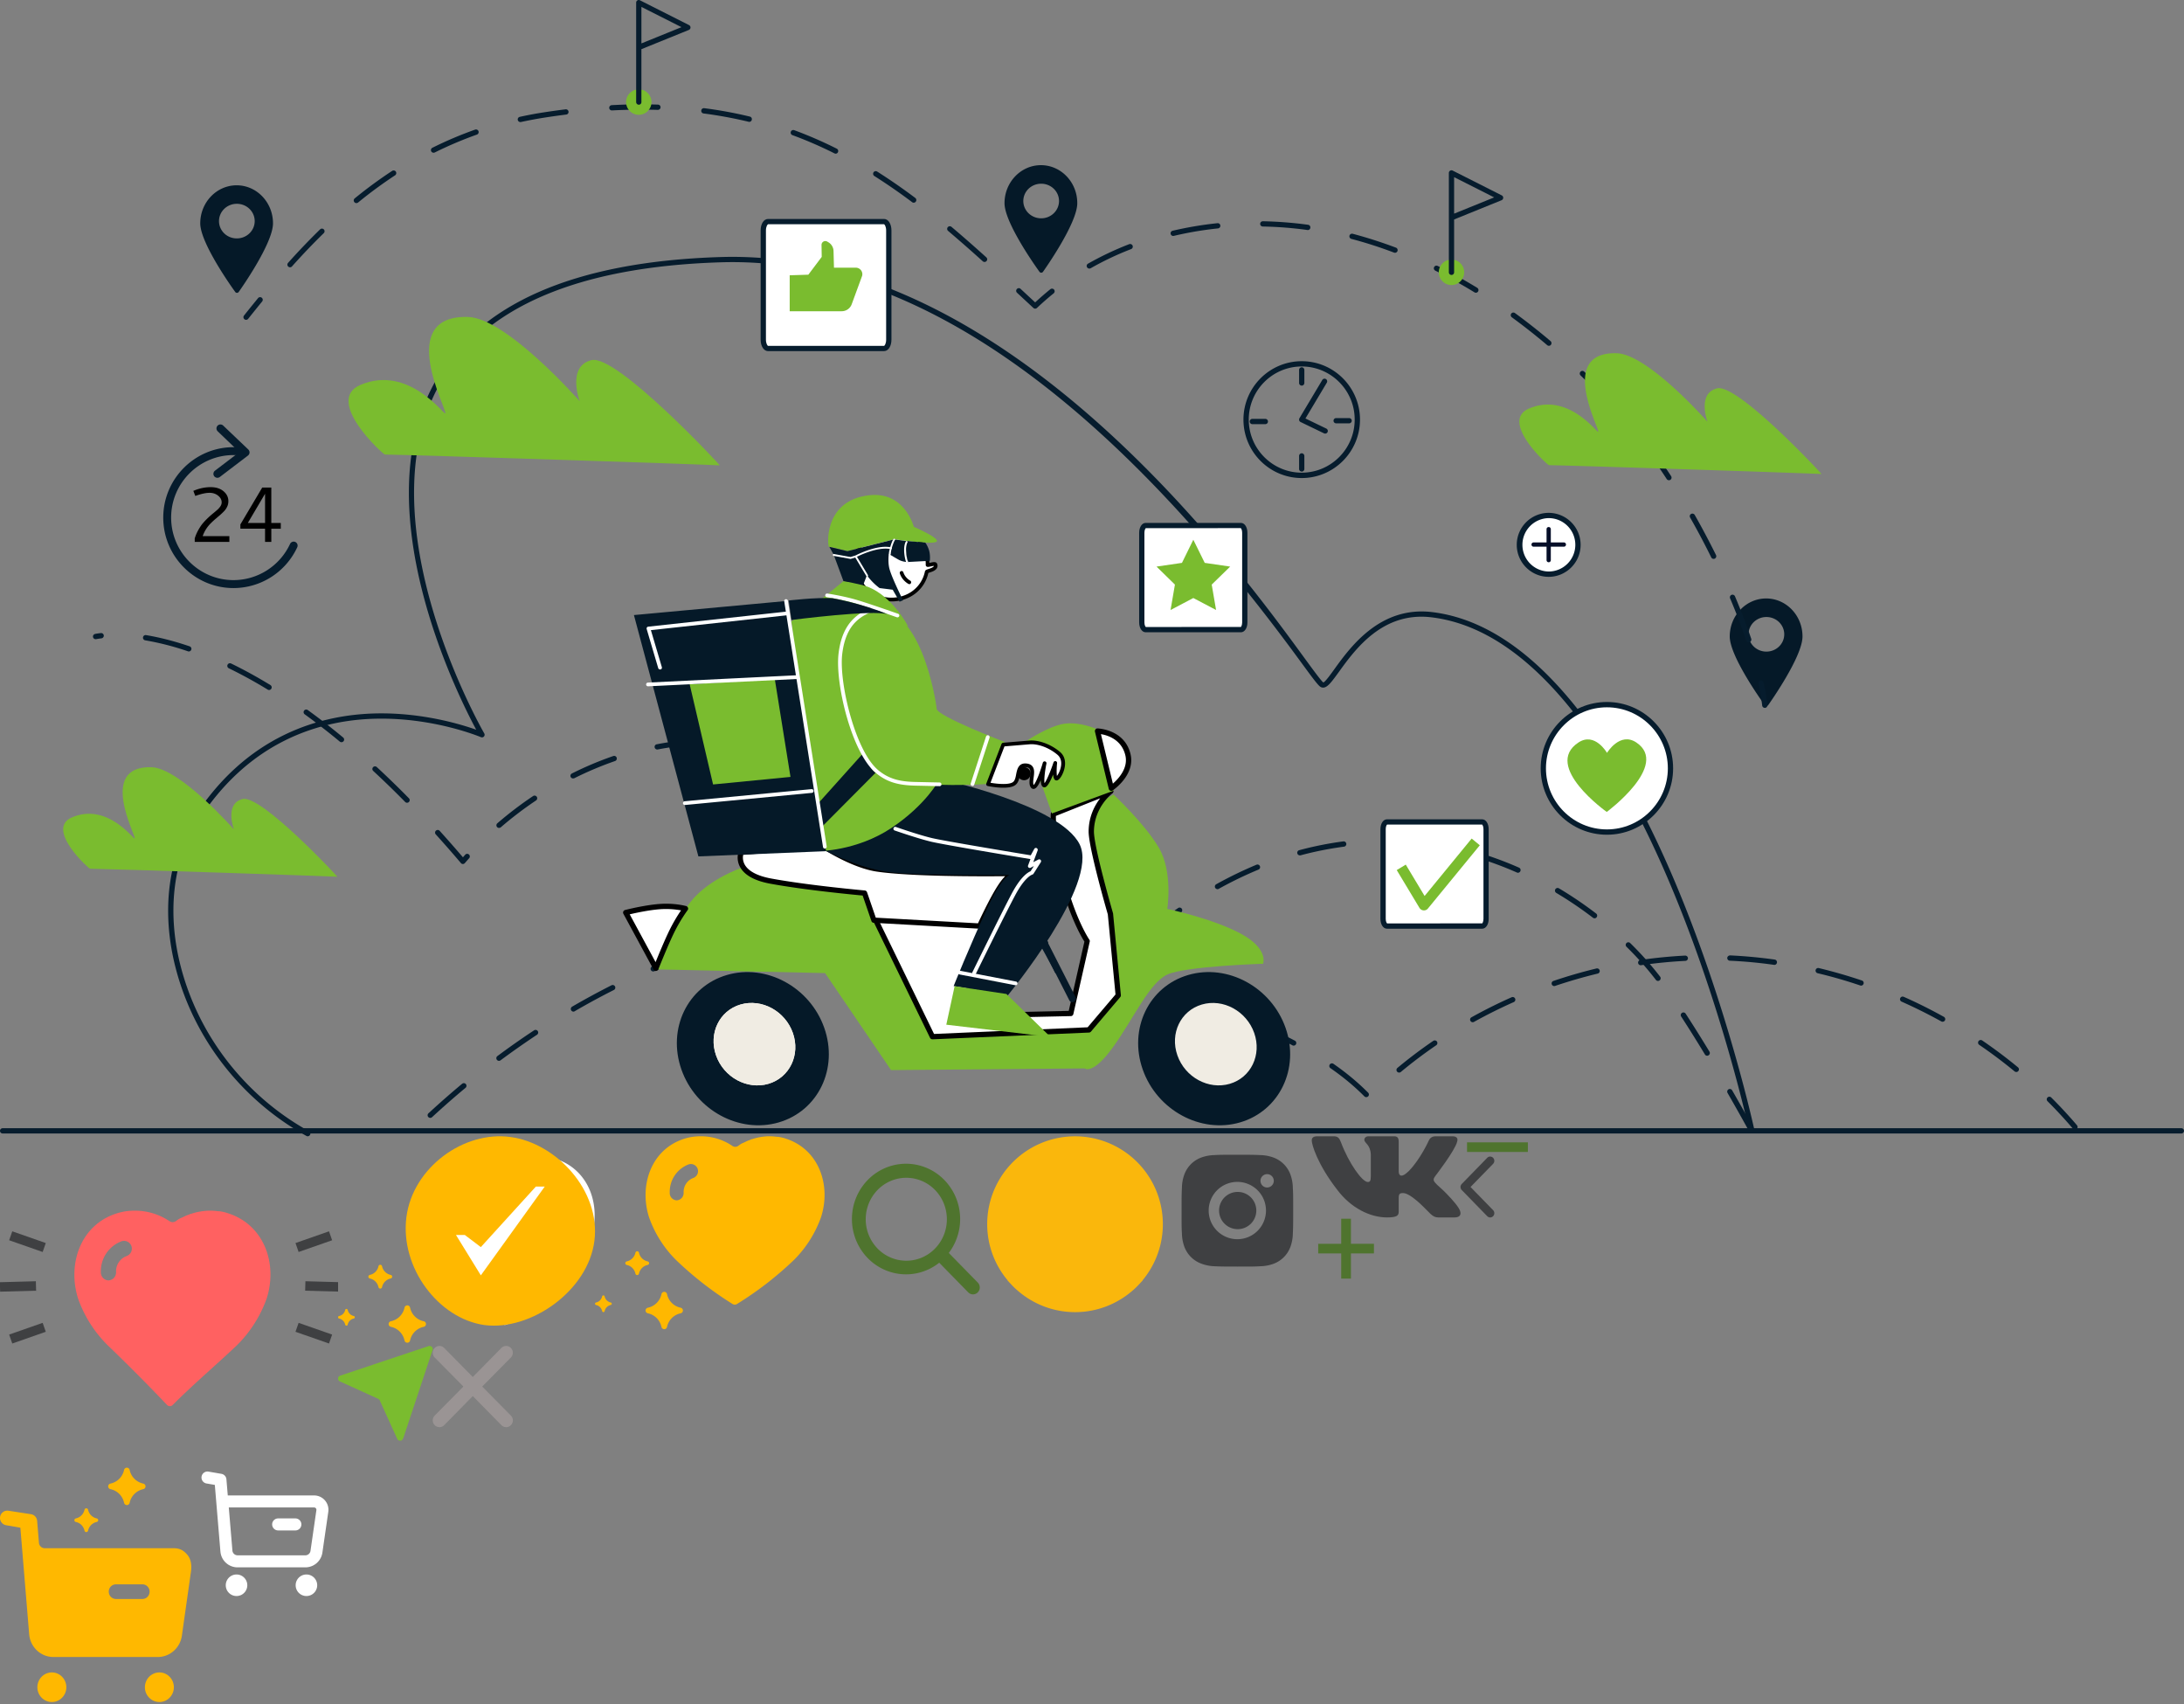 <?xml version="1.0" encoding="utf-8"?><svg width="323" height="252" viewBox="0 0 323 252" xmlns="http://www.w3.org/2000/svg" xmlns:xlink="http://www.w3.org/1999/xlink"><rect x="0" y="0" width="323" height="252" fill="#808080" stroke="none"/><svg width="5" height="9" fill="none" viewBox="0 0 5 9" id="arrow" x="216" y="171" xmlns="http://www.w3.org/2000/svg"><path d="M.18 4.946l3.771 3.87c.24.246.63.246.87 0a.642.642 0 000-.892L1.482 4.5 4.82 1.076a.642.642 0 000-.891.603.603 0 00-.869 0L.18 4.055A.637.637 0 000 4.5c0 .161.06.323.18.446z" fill="#3F4042"/></svg><svg width="20" height="19" fill="none" viewBox="0 0 20 19" id="cart" x="29" y="217" xmlns="http://www.w3.org/2000/svg"><path d="M5.982 15.991a1.392 1.392 0 11-.001 2.785 1.392 1.392 0 010-2.785zm10.338 0a1.392 1.392 0 11-.001 2.785 1.392 1.392 0 010-2.785zM1.713.768l.094.01 1.91.33a.69.69 0 01.554.52l.016.102.215 2.574h12.952c1.123 0 1.996.956 1.916 2.058l-.015.138-.872 6.025a2.347 2.347 0 01-2.17 2.006l-.152.005H6.136a2.345 2.345 0 01-2.32-2l-.018-.15-.84-10.01-1.386-.24A.69.69 0 011 1.432l.01-.093a.69.69 0 01.703-.571zm15.74 4.914H4.619l.554 6.589a.967.967 0 00.857.88l.107.007H16.16a.967.967 0 00.936-.723l.022-.107.872-6.025a.543.543 0 00-.456-.615l-.081-.006zM14.689 7.7a.689.689 0 01.093 1.371l-.093.007H12.14a.689.689 0 01-.093-1.372l.093-.006h2.548z" fill="#fff" stroke="#fff" stroke-width=".4"/></svg><svg width="12" height="13" fill="none" viewBox="0 0 12 13" id="close-i" x="64" y="199" xmlns="http://www.w3.org/2000/svg"><path d="M7.315 6.004l4.24-4.29a1.011 1.011 0 000-1.42.983.983 0 00-1.4 0l-4.231 4.3-4.232-4.3a.984.984 0 00-1.4 0 1.011 1.011 0 000 1.42l4.241 4.29-4.241 4.29a1.002 1.002 0 00-.292.71 1.012 1.012 0 00.613.929.974.974 0 001.08-.219l4.23-4.3 4.232 4.3a.987.987 0 00.7.296.974.974 0 00.7-.296 1.003 1.003 0 00.293-.71 1.012 1.012 0 00-.292-.71l-4.241-4.29z" fill="#9A9494"/></svg><svg width="323" height="168" fill="none" viewBox="0 0 323 168" id="delivery-img" xmlns="http://www.w3.org/2000/svg"><g clip-path="url(#dclip0)"><path d="M306.872 167.022a.364.364 0 01-.293-.139 69.739 69.739 0 00-3.763-4.066.386.386 0 010-.551.385.385 0 01.55 0 69.236 69.236 0 013.807 4.109.396.396 0 01-.044.552.443.443 0 01-.257.095zm-243.24-1.742a.394.394 0 01-.286-.125.386.386 0 01.022-.551 127.745 127.745 0 014.98-4.367.387.387 0 01.55.052.388.388 0 01-.051.551 126.064 126.064 0 00-4.95 4.337.362.362 0 01-.265.103zm138.426-3.065a.38.38 0 01-.278-.118c-1.474-1.485-3.11-2.845-5.017-4.168a.39.39 0 11.448-.639c1.943 1.352 3.623 2.749 5.126 4.263a.386.386 0 010 .551.416.416 0 01-.279.111zm4.863-3.632a.415.415 0 01-.301-.139.39.39 0 01.052-.552 69.757 69.757 0 015.302-3.999.398.398 0 01.543.103.4.4 0 01-.103.544 69.83 69.83 0 00-5.244 3.955.395.395 0 01-.249.088zm91.275-.088a.4.4 0 01-.25-.088 72.225 72.225 0 00-5.251-3.94.392.392 0 01.44-.647 72.328 72.328 0 015.31 3.984c.169.14.191.382.051.551a.366.366 0 01-.3.14zm-224.399-1.647a.386.386 0 01-.315-.161.388.388 0 01.08-.544 116.254 116.254 0 015.428-3.808.399.399 0 01.543.11.4.4 0 01-.11.544 124.4 124.4 0 00-5.391 3.779.414.414 0 01-.235.08zm117.532-2.249a.428.428 0 01-.184-.044c-1.687-.89-3.572-1.801-5.926-2.86a.39.39 0 01.315-.713 108.194 108.194 0 015.971 2.882.39.39 0 01-.176.735zm26.483-3.462a.387.387 0 01-.19-.728 71.9 71.9 0 015.94-2.962.386.386 0 01.514.198.389.389 0 01-.198.515 74.184 74.184 0 00-5.875 2.925.39.39 0 01-.191.052zm69.485-.066a.355.355 0 01-.191-.052 74.681 74.681 0 00-5.874-2.926c-.198-.088-.286-.316-.198-.514a.386.386 0 01.513-.199c2.017.89 4.012 1.89 5.941 2.963a.39.39 0 01.154.529.42.42 0 01-.345.199zm-202.484-1.5a.395.395 0 01-.198-.735 114.906 114.906 0 015.824-3.161.384.384 0 01.52.176.386.386 0 01-.176.522 108.91 108.91 0 00-5.786 3.139.32.32 0 01-.184.059zm94.524-.5a.383.383 0 01-.154-.029c-2.303-1-4.232-1.823-6.073-2.588a.39.39 0 01.294-.72c1.841.764 3.777 1.588 6.08 2.587a.397.397 0 01.205.515.381.381 0 01-.352.235zm50.526-3.278a.385.385 0 01-.367-.265.387.387 0 01.242-.493 73.907 73.907 0 016.373-1.845.394.394 0 01.47.287.39.39 0 01-.286.47 75.688 75.688 0 00-6.308 1.823.33.33 0 01-.124.023zm45.377-.067a.366.366 0 01-.125-.022 69.884 69.884 0 00-6.308-1.815.395.395 0 01-.286-.471.394.394 0 01.47-.287 74.592 74.592 0 016.373 1.838.382.382 0 01.242.493.385.385 0 01-.366.264zm-108.107-1.705a.32.32 0 01-.14-.029 168.81 168.81 0 00-6.19-2.257.384.384 0 01-.242-.493.382.382 0 01.492-.242 175.71 175.71 0 016.219 2.264.398.398 0 01.228.507.397.397 0 01-.367.25zm-70.526-.39a.391.391 0 01-.36-.235.397.397 0 01.206-.514 96.037 96.037 0 016.175-2.404.389.389 0 01.499.242.392.392 0 01-.242.5 102.097 102.097 0 00-6.132 2.389c-.044.008-.095.022-.146.022zm146.076-.919a.39.39 0 01-.059-.779 72.153 72.153 0 016.601-.647c.213 0 .396.155.411.368a.398.398 0 01-.367.412c-2.164.11-4.364.323-6.527.639-.022 0-.037.007-.059.007zm19.736-.051c-.014 0-.036 0-.058-.007a67.227 67.227 0 00-6.535-.61.395.395 0 01-.374-.412c.007-.213.212-.368.411-.375 2.192.103 4.415.309 6.608.617a.39.39 0 01.33.441.383.383 0 01-.382.346zm-107.784-2.882c-.036 0-.073-.007-.11-.014a106.925 106.925 0 00-6.373-1.618.392.392 0 01-.301-.463.397.397 0 01.462-.301c2.076.456 4.232 1 6.418 1.625.205.058.33.279.271.485a.375.375 0 01-.367.286zm-45.582-.514a.392.392 0 01-.374-.287.387.387 0 01.271-.478 90.06 90.06 0 016.454-1.514.387.387 0 01.455.309.382.382 0 01-.308.456 87.884 87.884 0 00-6.395 1.499.456.456 0 01-.103.015zm32.689-2.279c-.015 0-.037 0-.059-.007a70.996 70.996 0 00-3.689-.434c-.939-.088-1.9-.162-2.846-.213a.393.393 0 01-.366-.412.39.39 0 01.41-.367c.961.051 1.922.125 2.875.213 1.225.117 2.479.264 3.726.441a.39.39 0 01.33.441.388.388 0 01-.381.338zm-19.744-.243a.39.39 0 01-.044-.779c2.2-.25 4.43-.419 6.608-.485.205-.037.396.162.403.375a.391.391 0 01-.374.404 79.074 79.074 0 00-6.549.478c-.007 0-.029.007-.044.007z" fill="#061C2D"/><path d="M259.082 167.574a.394.394 0 01-.345-.206c-.014-.022-1.312-2.419-3.241-5.771a.395.395 0 01.139-.536.393.393 0 01.535.139c1.937 3.36 3.242 5.764 3.257 5.786a.387.387 0 01-.154.529.31.31 0 01-.191.059zm-6.608-11.483a.37.37 0 01-.33-.191 210.199 210.199 0 00-3.506-5.601.394.394 0 01.118-.544.39.39 0 01.542.117 208.356 208.356 0 013.521 5.617.393.393 0 01-.132.536.357.357 0 01-.213.066zm-92.947-8.152a.39.39 0 01-.279-.661 138.304 138.304 0 014.724-4.646.385.385 0 01.55.022.387.387 0 01-.022.551 136.539 136.539 0 00-4.701 4.616.397.397 0 01-.272.118zm85.679-2.904a.373.373 0 01-.308-.154 46.623 46.623 0 00-4.349-4.896.392.392 0 01-.008-.551.392.392 0 01.55-.007 47.454 47.454 0 014.43 4.976.388.388 0 01-.073.544.356.356 0 01-.242.088zm-88.855-1.058a.39.39 0 01-.344-.213 92.37 92.37 0 00-3.183-5.756.393.393 0 01.132-.537.391.391 0 01.535.133 88.15 88.15 0 013.212 5.807.39.39 0 01-.352.566zm12.85-5.028a.405.405 0 01-.301-.14.394.394 0 01.052-.551 85.69 85.69 0 015.288-4.006.39.39 0 01.447.639 79.823 79.823 0 00-5.237 3.97.4.4 0 01-.249.088zm66.624-3.176a.39.39 0 01-.234-.081 56.37 56.37 0 00-5.428-3.675.396.396 0 01-.139-.537.39.39 0 01.535-.139 56.736 56.736 0 015.501 3.727.387.387 0 01.073.543.36.36 0 01-.308.162zm-86.346-3.065a.4.4 0 01-.315-.155 56.102 56.102 0 00-4.21-5.028.393.393 0 01.015-.551.39.39 0 01.55.015 58.867 58.867 0 014.268 5.094.381.381 0 01-.08.544.333.333 0 01-.228.081zm30.584-1.242a.402.402 0 01-.345-.199.389.389 0 01.154-.529 59.337 59.337 0 015.978-2.897.39.39 0 01.293.721 57.78 57.78 0 00-5.897 2.852.311.311 0 01-.183.052zm44.431-2.426a.286.286 0 01-.154-.037 51.82 51.82 0 00-6.146-2.264.391.391 0 01.22-.75 52.786 52.786 0 016.241 2.294.387.387 0 01.198.514.394.394 0 01-.359.243zm-156.036-1.294a.377.377 0 01-.293-.14 169.312 169.312 0 00-3.719-4.241.388.388 0 01.03-.552.385.385 0 01.55.03 188.33 188.33 0 013.44 3.911l.337-.383a.386.386 0 01.55-.029.387.387 0 01.029.551c-.213.235-.418.471-.63.713a.388.388 0 01-.294.14zm123.787-1.279a.388.388 0 01-.095-.765 50.512 50.512 0 016.52-1.301.396.396 0 01.44.338.395.395 0 01-.337.441c-2.157.287-4.32.713-6.418 1.279-.044.008-.073.008-.11.008zm19.627-1.147c-.022 0-.037 0-.059-.007a46.199 46.199 0 00-6.52-.537.393.393 0 010-.786h.007c2.2.022 4.43.205 6.623.544a.386.386 0 01.323.448.38.38 0 01-.374.338zm-71.465-2.168a.4.4 0 01-.25-.089 49.069 49.069 0 00-5.332-3.785.385.385 0 01-.124-.537.382.382 0 01.535-.125 50.88 50.88 0 015.42 3.852c.169.14.191.382.059.551a.44.44 0 01-.308.133zm-66.602-.743a.38.38 0 01-.294-.132.389.389 0 01.044-.552 54.428 54.428 0 015.288-4.028.392.392 0 01.433.654 53.626 53.626 0 00-5.215 3.97.494.494 0 01-.256.088zm-13.606-3.72a.382.382 0 01-.278-.117 137.025 137.025 0 00-4.723-4.587.388.388 0 01-.022-.552.386.386 0 01.55-.022 138.708 138.708 0 014.752 4.617.386.386 0 01-.007.551.374.374 0 01-.271.11zm69.016-2.469a.433.433 0 01-.162-.037 65.68 65.68 0 00-6.087-2.433.398.398 0 01-.242-.5.39.39 0 01.499-.243 67.265 67.265 0 016.16 2.463.393.393 0 01-.168.75zm-44.46-1.125a.402.402 0 01-.352-.213.392.392 0 01.176-.522c1.995-1 4.055-1.867 6.124-2.58a.389.389 0 01.498.242.391.391 0 01-.242.5 50.028 50.028 0 00-6.028 2.543.722.722 0 01-.176.03zm32.021-3.213a.445.445 0 01-.095-.014 102.158 102.158 0 00-4.856-1.125 34.131 34.131 0 00-1.547-.279.39.39 0 01.124-.772c.536.081 1.071.184 1.585.287 1.694.352 3.337.735 4.892 1.139a.387.387 0 01.278.478.4.4 0 01-.381.286zm-19.575-1.065a.393.393 0 01-.382-.317.381.381 0 01.308-.455 41.305 41.305 0 016.616-.75.382.382 0 01.403.375.391.391 0 01-.374.404 41.49 41.49 0 00-6.49.735c-.03.008-.06.008-.081.008zm-46.697-1.081a.397.397 0 01-.25-.088 104.452 104.452 0 00-5.192-4.036.389.389 0 11.454-.632 99.35 99.35 0 015.237 4.065c.169.14.19.382.051.551a.415.415 0 01-.3.14zm-10.708-7.719a.366.366 0 01-.206-.058 67.763 67.763 0 00-5.75-3.154.39.39 0 01.337-.706c1.915.926 3.866 2 5.817 3.191.183.11.242.352.132.536a.37.37 0 01-.33.191zM27.922 96.32a.371.371 0 01-.125-.022 40.037 40.037 0 00-6.322-1.624.39.39 0 01.124-.772c2.069.345 4.232.904 6.447 1.661a.383.383 0 01.242.493.386.386 0 01-.366.264zM14.14 94.505a.399.399 0 01-.38-.302.39.39 0 01.293-.47c.05-.015.344-.074.865-.133a.399.399 0 01.433.346.4.4 0 01-.345.434c-.491.059-.748.11-.777.117-.03 0-.06.008-.088.008z" fill="#061C2D"/><path d="M45.509 168a.36.36 0 01-.19-.051c-9.557-5.293-16.606-14.328-19.327-24.773-2.09-8.006-1.24-15.915 2.333-21.693 8.001-12.945 19.303-15.849 27.378-16.003 6.792-.125 12.49 1.617 14.728 2.411-2.89-5.381-16.48-32.631-6.124-51.384 6.402-11.6 20.616-17.826 42.237-18.502 17.896-.566 36.444 7.468 55.11 23.868 15.013 13.196 25.919 28.096 31.156 35.263 1.437 1.963 2.574 3.521 2.897 3.764.249-.037 1.041-1.125 1.672-2.007 2.354-3.256 6.74-9.306 14.412-8.395 16.59 1.992 28.677 22.752 35.894 39.813 7.789 18.415 11.749 36.608 11.786 36.785a.388.388 0 01-.301.463.387.387 0 01-.462-.301c-.037-.184-3.983-18.304-11.75-36.66-7.136-16.87-19.047-37.387-35.263-39.328-7.224-.867-11.265 4.734-13.685 8.079-1.005 1.382-1.606 2.22-2.223 2.308a.733.733 0 01-.55-.14c-.396-.301-1.224-1.418-3.058-3.925-29.183-39.894-58.007-59.683-85.613-58.808-21.335.669-35.321 6.763-41.585 18.098-11.258 20.4 6.454 51.244 6.638 51.553a.388.388 0 01-.044.456.393.393 0 01-.448.102c-.066-.029-6.886-2.903-15.438-2.734-7.87.154-18.893 2.992-26.704 15.628-3.455 5.594-4.276 13.283-2.237 21.083 2.67 10.24 9.578 19.098 18.951 24.288a.39.39 0 01.155.529.393.393 0 01-.345.213z" fill="#061C2D"/><path d="M322.611 167.588H.389a.391.391 0 01-.389-.389c0-.213.176-.39.389-.39H322.61c.213 0 .389.177.389.39a.391.391 0 01-.389.389z" fill="#061C2D"/><path d="M53.283 56.919c7.173-3.073 12.446 4.572 12.586 4.197.234-.632-7.4-14.547 3.344-14.254 5.713.155 16.524 12.46 16.524 12.46s-1.958-5.175 1.746-6.079c3.703-.904 19.083 15.57 18.959 15.562-2.127-.14-45.245-1.55-49.521-1.602-.271-.015-9-7.983-3.638-10.284zm-42.656 63.939c5.296-2.271 9.19 3.374 9.293 3.102.176-.463-5.464-10.74 2.471-10.527 4.218.118 12.205 9.197 12.205 9.197s-1.445-3.823 1.29-4.492c2.736-.669 14.09 11.497 14.002 11.49-1.57-.103-33.408-1.147-36.57-1.184-.204-.007-6.651-5.888-2.69-7.586z" fill="#7ABC2F"/><path d="M261.202 88.484c-2.963 0-5.384 2.521-5.384 5.624 0 2.999 4.966 9.865 5.178 10.151a.31.31 0 00.25.125.331.331 0 00.256-.125c.206-.294 5.076-7.152 5.076-10.151.007-3.103-2.406-5.624-5.376-5.624zm-2.604 5.3c0-1.411 1.181-2.558 2.64-2.558 1.46 0 2.641 1.147 2.641 2.558 0 1.411-1.181 2.558-2.641 2.558-1.459 0-2.64-1.147-2.64-2.558zM153.946 24.42c-2.963 0-5.384 2.522-5.384 5.624 0 2.999 4.966 9.865 5.179 10.151a.307.307 0 00.249.125.335.335 0 00.257-.125c.205-.294 5.075-7.152 5.075-10.151.007-3.102-2.406-5.624-5.376-5.624zm-2.604 5.3c0-1.411 1.181-2.558 2.641-2.558 1.459 0 2.64 1.147 2.64 2.558 0 1.412-1.181 2.558-2.64 2.558-1.46 0-2.641-1.146-2.641-2.558zM35 27.397c-2.964 0-5.384 2.522-5.384 5.624 0 2.999 4.965 9.865 5.178 10.151a.309.309 0 00.25.126.334.334 0 00.256-.126c.205-.293 5.075-7.152 5.075-10.151 0-3.102-2.406-5.624-5.376-5.624zm-2.612 5.293c0-1.411 1.18-2.558 2.64-2.558 1.46 0 2.64 1.147 2.64 2.558 0 1.411-1.18 2.558-2.64 2.558-1.46.008-2.64-1.14-2.64-2.558z" fill="#051928"/><path d="M192.517 70.68c-4.753 0-8.618-3.874-8.618-8.638 0-4.763 3.865-8.637 8.618-8.637 4.752 0 8.617 3.874 8.617 8.637 0 4.764-3.865 8.638-8.617 8.638zm0-16.496c-4.32 0-7.833 3.521-7.833 7.851s3.513 7.851 7.833 7.851 7.833-3.521 7.833-7.85c.007-4.323-3.513-7.852-7.833-7.852zM34.537 86.948c-5.728 0-10.392-4.675-10.392-10.417 0-5.74 4.664-10.416 10.392-10.416.558 0 1.115.044 1.665.132a.587.587 0 01.484.67.58.58 0 01-.667.484 9.155 9.155 0 00-1.482-.117c-5.082 0-9.226 4.146-9.226 9.24s4.136 9.248 9.226 9.248a9.243 9.243 0 008.361-5.352.59.59 0 01.778-.287c.293.14.418.486.286.78a10.412 10.412 0 01-9.425 6.035z" fill="#061C2D"/><path d="M195.985 64.108a.431.431 0 01-.168-.037l-3.469-1.676a.38.38 0 01-.206-.242.435.435 0 01.037-.316l3.381-5.66a.39.39 0 01.535-.133c.184.11.242.353.132.537l-3.161 5.292 3.088 1.493c.191.095.279.33.183.522a.387.387 0 01-.352.22zm-3.468 5.616a.392.392 0 01-.389-.39V67.41c0-.213.176-.39.389-.39.212 0 .388.177.388.39v1.926c0 .22-.168.39-.388.39zm0-12.71a.392.392 0 01-.389-.39v-1.932c0-.214.176-.39.389-.39.212 0 .388.176.388.39v1.926c0 .22-.168.396-.388.396zm-5.384 5.698h-1.922a.392.392 0 01-.388-.39c0-.213.176-.39.388-.39h1.922c.213 0 .389.177.389.39 0 .22-.176.39-.389.39zm12.395-.118h-1.922a.392.392 0 01-.388-.39c0-.213.176-.39.388-.39h1.922c.213 0 .389.177.389.39 0 .213-.176.39-.389.39zM32.153 70.643a.604.604 0 01-.47-.228.588.588 0 01.11-.823l3.61-2.75-3.206-3.072a.591.591 0 01-.022-.83.588.588 0 01.829-.023l3.718 3.543a.596.596 0 01.184.456.593.593 0 01-.227.434l-4.16 3.168a.648.648 0 01-.366.125z" fill="#061C2D"/><path d="M28.596 72.576c.858-.367 1.716-.55 2.56-.55.785 0 1.415.198 1.9.602.476.397.718.89.718 1.47 0 .272-.051.537-.161.78-.11.242-.25.462-.433.66-.183.2-.389.39-.609.589-.227.191-.462.397-.718.61-.25.213-.492.441-.72.669a5.299 5.299 0 00-.66.83 4.824 4.824 0 00-.498 1.037h3.946v.846H28.8v-.522c.147-.463.33-.89.565-1.294.228-.404.462-.743.704-1.015a9.62 9.62 0 01.756-.779c.256-.242.506-.456.733-.64.228-.183.433-.36.624-.529.183-.169.33-.345.44-.522.11-.176.161-.36.161-.543 0-.383-.176-.714-.528-.993-.352-.28-.777-.419-1.269-.419-.535 0-1.24.154-2.105.463l-.286-.75zm10.187-.492h1.342v5.241h1.401v.846h-1.4v1.948H39.2V78.17h-3.65v-.633l3.234-5.454zm.418.919l-2.552 4.322h2.552v-4.322z" fill="#000"/><path d="M36.393 47.289a.378.378 0 01-.242-.088.389.389 0 01-.06-.552c.676-.852 1.372-1.712 2.076-2.572a.386.386 0 01.55-.052c.17.14.191.382.052.551-.704.86-1.394 1.72-2.068 2.566a.41.41 0 01-.308.147zm6.505-7.77a.376.376 0 01-.264-.103.387.387 0 01-.03-.551 100.318 100.318 0 014.739-4.955.391.391 0 01.55.008.393.393 0 01-.008.55 98.872 98.872 0 00-4.7 4.919.376.376 0 01-.287.132zm102.709-.786a.414.414 0 01-.264-.103 207.507 207.507 0 00-5.127-4.492.395.395 0 01-.044-.551.392.392 0 01.55-.044c1.577 1.33 3.257 2.8 5.149 4.506.161.147.176.39.029.551a.389.389 0 01-.293.133zm-92.903-8.704a.385.385 0 01-.3-.147.39.39 0 01.058-.552A66.17 66.17 0 0158 25.265a.396.396 0 01.543.11.4.4 0 01-.11.545 64.722 64.722 0 00-5.471 4.02.434.434 0 01-.257.089zm82.43-.059a.364.364 0 01-.235-.08 85.46 85.46 0 00-5.589-3.867.393.393 0 01-.124-.537.39.39 0 01.535-.125 86.058 86.058 0 015.64 3.903.39.39 0 01.081.544.384.384 0 01-.308.162zm-11.544-7.248a.387.387 0 01-.176-.044 59.817 59.817 0 00-6.22-2.698.39.39 0 01.264-.735 61.274 61.274 0 016.293 2.735.39.39 0 01.176.521.366.366 0 01-.337.22zm-59.466-.14a.402.402 0 01-.352-.213.392.392 0 01.175-.522 56.619 56.619 0 016.323-2.683.392.392 0 01.498.235.393.393 0 01-.234.5 56.68 56.68 0 00-6.235 2.646.502.502 0 01-.175.037zm12.835-4.535a.397.397 0 01-.382-.31.388.388 0 01.3-.462c1.21-.265 2.45-.5 3.69-.684a96.699 96.699 0 013.08-.426.389.389 0 01.433.338.384.384 0 01-.337.434c-1.005.125-2.032.272-3.059.426a63.75 63.75 0 00-3.638.676c-.029.008-.058.008-.088.008zm33.847-.03c-.029 0-.059-.007-.095-.014a63.055 63.055 0 00-6.66-1.228.39.39 0 01-.337-.441.39.39 0 01.44-.338c2.295.294 4.562.713 6.747 1.242a.387.387 0 01.286.47.39.39 0 01-.381.31zm-20.316-1.69a.388.388 0 01-.389-.368.392.392 0 01.367-.412 79.4 79.4 0 016.85-.08.387.387 0 01.374.404c-.007.213-.19.367-.403.375a84.024 84.024 0 00-6.784.08h-.015zm62.605 29.308a.4.4 0 01-.264-.103l-2.42-2.25a.387.387 0 01-.022-.55.385.385 0 01.55-.023l2.156 2a43.762 43.762 0 012.245-1.948.394.394 0 01.55.058c.132.17.11.412-.059.552a40.383 40.383 0 00-2.464 2.154.403.403 0 01-.272.11zM258.62 94.96a.387.387 0 01-.367-.264 92.34 92.34 0 00-2.383-6.227.397.397 0 01.205-.514.397.397 0 01.514.206 94.49 94.49 0 012.405 6.277.386.386 0 01-.242.493.308.308 0 01-.132.03zm-5.185-12.328a.394.394 0 01-.352-.22 112.785 112.785 0 00-3.125-5.896.38.38 0 01.147-.529.402.402 0 01.536.147 120.694 120.694 0 013.146 5.933.392.392 0 01-.176.521.389.389 0 01-.176.044zm-6.608-11.629a.397.397 0 01-.33-.176 89.873 89.873 0 00-3.829-5.44.397.397 0 01.074-.551.385.385 0 01.542.073 91.55 91.55 0 013.865 5.491.397.397 0 01-.11.544.44.44 0 01-.212.06zm-8.141-10.593a.393.393 0 01-.286-.124 109.96 109.96 0 00-4.643-4.779.387.387 0 01-.007-.551.385.385 0 01.55-.007 103.747 103.747 0 014.672 4.815.394.394 0 01-.022.55.418.418 0 01-.264.096zm-9.615-9.284a.368.368 0 01-.25-.095 93.109 93.109 0 00-5.229-4.117.389.389 0 11.455-.632 91.725 91.725 0 015.273 4.153c.161.14.183.382.044.551a.345.345 0 01-.293.14zm-10.796-7.843a.435.435 0 01-.206-.06 76.921 76.921 0 00-5.816-3.219.39.39 0 01.345-.698 77.618 77.618 0 015.875 3.249.394.394 0 01-.198.728zm-57.171-3.573a.396.396 0 01-.337-.198.38.38 0 01.146-.53 45.808 45.808 0 016.088-2.881.399.399 0 01.506.22.394.394 0 01-.22.508 44.16 44.16 0 00-5.978 2.83.444.444 0 01-.205.051zm45.208-2.338a.457.457 0 01-.139-.022 61.738 61.738 0 00-6.315-2.029.397.397 0 01-.279-.477.396.396 0 01.477-.28 67.377 67.377 0 016.396 2.051c.198.074.3.302.227.508a.397.397 0 01-.367.25zm-32.798-2.484a.4.4 0 01-.382-.302.39.39 0 01.294-.47 53.296 53.296 0 016.63-1.117.383.383 0 01.425.345.388.388 0 01-.345.426 51.476 51.476 0 00-6.527 1.103c-.037.007-.066.015-.095.015zm19.897-.875c-.014 0-.036 0-.051-.007a55.09 55.09 0 00-6.608-.515.39.39 0 01-.381-.397.396.396 0 01.396-.382c2.236.044 4.488.22 6.696.522a.39.39 0 01.33.44.382.382 0 01-.382.339zm67.593 70.644a.39.39 0 01-.389-.346c-.11-.97-.293-2.051-.543-3.22a.39.39 0 01.763-.162c.257 1.191.448 2.301.558 3.301a.4.4 0 01-.345.434c-.015-.007-.029-.007-.044-.007z" fill="#061C2D"/><path d="M94.472 16.973a1.88 1.88 0 001.878-1.881 1.88 1.88 0 00-1.878-1.882 1.88 1.88 0 00-1.877 1.882c0 1.039.84 1.881 1.877 1.881z" fill="#7ABC2F"/><path d="M94.472 15.481a.392.392 0 01-.388-.39V.39c0-.133.073-.265.183-.331a.373.373 0 01.381-.015l7.261 3.668a.395.395 0 01-.029.713L94.86 7.27v7.83a.38.38 0 01-.388.382zm.389-14.46v5.396l5.926-2.403-5.926-2.992z" fill="#061C2D"/><path d="M214.666 42.143a1.88 1.88 0 001.878-1.882 1.88 1.88 0 00-1.878-1.881 1.88 1.88 0 00-1.877 1.881c0 1.04.84 1.882 1.877 1.882z" fill="#7ABC2F"/><path d="M214.666 40.651a.392.392 0 01-.389-.39V25.567c0-.132.074-.265.184-.33a.39.39 0 01.381-.016l7.261 3.669c.139.066.22.213.213.367a.396.396 0 01-.242.346l-7.019 2.844v7.83a.389.389 0 01-.389.374zm.389-14.46v5.396l5.926-2.403-5.926-2.992z" fill="#061C2D"/><path d="M229.041 84.89a4.333 4.333 0 004.328-4.338 4.333 4.333 0 00-4.328-4.337 4.332 4.332 0 00-4.327 4.337 4.332 4.332 0 004.327 4.337z" fill="#fff"/><path d="M229.041 85.286c-2.604 0-4.723-2.124-4.723-4.734a4.728 4.728 0 014.723-4.726 4.733 4.733 0 014.723 4.726c0 2.61-2.119 4.734-4.723 4.734zm0-8.681a3.948 3.948 0 000 7.895 3.949 3.949 0 003.939-3.948 3.94 3.94 0 00-3.939-3.947z" fill="#061C2D"/><path d="M231.285 80.2h-1.929v-1.963a.313.313 0 00-.315-.316.314.314 0 00-.316.316V80.2h-1.914a.313.313 0 00-.315.316c0 .176.139.316.315.316h1.914v1.984c0 .177.14.316.316.316s.315-.14.315-.316v-1.984h1.929c.176 0 .315-.14.315-.316a.313.313 0 00-.315-.317z" fill="#050E28"/><path d="M113.585 32.763h17.163c.388 0 .696.589.696 1.309v16.143c0 .72-.315 1.308-.696 1.308h-17.163c-.388 0-.696-.588-.696-1.308V34.072c0-.72.308-1.309.696-1.309z" fill="#fff"/><path d="M130.747 51.913h-17.162c-.623 0-1.092-.728-1.092-1.698V34.072c0-.97.469-1.698 1.092-1.698h17.162c.624 0 1.093.727 1.093 1.698v16.143c0 .97-.469 1.698-1.093 1.698zM113.585 33.16c-.073.015-.308.324-.308.92v16.142c0 .595.242.904.308.919h17.162c.074-.015.309-.324.309-.919v-16.15c0-.596-.243-.904-.309-.919h-17.162v.007z" fill="#061C2D"/><path d="M116.791 40.703v5.314h7.686c.667 0 1.261-.411 1.489-1.044l1.54-4.197a.962.962 0 00-.932-1.198h-3.234l-.066-2.47a1.553 1.553 0 00-.755-1.286l-.176-.104a.562.562 0 00-.844.493l.029 1.772-1.98 2.631-2.757.089z" fill="#7ABC2F"/><path d="M228.25 113.603c0-5.205 4.209-9.424 9.402-9.424s9.403 4.219 9.403 9.424c0 5.204-4.21 9.424-9.403 9.424-5.193 0-9.402-4.22-9.402-9.424z" fill="#fff"/><path d="M237.652 123.416c-5.398 0-9.792-4.403-9.792-9.813 0-5.411 4.394-9.814 9.792-9.814s9.791 4.403 9.791 9.814c0 5.41-4.393 9.813-9.791 9.813zm0-18.84c-4.966 0-9.014 4.05-9.014 9.027 0 4.976 4.041 9.027 9.014 9.027 4.972 0 9.013-4.051 9.013-9.027 0-4.977-4.048-9.027-9.013-9.027z" fill="#061C2D"/><path d="M237.666 111.316s-1.789-3.139-4.224-1.536c-5.333 3.514 4.187 10.269 4.187 10.269s9.366-6.924 4.379-10.269c-2.442-1.639-4.342 1.536-4.342 1.536z" fill="#7ABC2F"/><path d="M169.443 77.7h14.089c.315 0 .572.478.572 1.073V92.02c0 .595-.257 1.073-.572 1.073h-14.089c-.316 0-.572-.478-.572-1.073V78.773c0-.595.256-1.073.572-1.073z" fill="#fff"/><path d="M183.524 93.483h-14.089c-.55 0-.96-.632-.96-1.463V78.773c0-.83.418-1.462.96-1.462h14.089c.55 0 .961.632.961 1.462V92.02c.007.83-.411 1.463-.961 1.463zM169.457 78.09c-.066.044-.205.286-.205.683V92.02c0 .412.147.654.213.684l14.059-.008c.037-.03.184-.272.184-.683V78.766c0-.412-.147-.654-.213-.684l-14.038.008z" fill="#061C2D"/><path d="M205.124 121.527h14.089c.315 0 .572.478.572 1.073v13.247c0 .595-.257 1.073-.572 1.073h-14.089c-.316 0-.572-.478-.572-1.073V122.6c0-.595.256-1.073.572-1.073z" fill="#fff"/><path d="M219.206 137.31h-14.089c-.551 0-.961-.633-.961-1.463V122.6c0-.83.418-1.463.961-1.463h14.089c.55 0 .96.633.96 1.463v13.247c.008.83-.41 1.463-.96 1.463zm-14.067-15.393c-.066.044-.198.286-.198.683v13.247c0 .411.146.654.212.683l14.06-.007c.037-.029.183-.272.183-.684v-13.246c0-.412-.146-.654-.212-.684l-14.045.008z" fill="#061C2D"/><path d="M176.484 79.802l1.687 3.419 3.762.551-2.728 2.661.645 3.756-3.366-1.771-3.366 1.771.645-3.756-2.721-2.661 3.762-.551 1.68-3.419zm34.111 54.802h-.058a.783.783 0 01-.609-.375l-3.359-5.587 1.335-.808 2.787 4.638 6.96-8.49 1.203.992-7.665 9.343a.738.738 0 01-.594.287zm15.527-74.194c5.838-2.499 10.129 3.72 10.246 3.419.191-.515-6.021-11.835 2.721-11.6 4.65.125 13.444 10.137 13.444 10.137s-1.592-4.212 1.423-4.947c3.014-.735 15.526 12.673 15.431 12.666-1.731-.11-36.818-1.265-40.294-1.309-.235-.007-7.335-6.49-2.971-8.365z" fill="#7ABC2F"/><path d="M152.397 114.611a.967.967 0 10-1.884-.446.968.968 0 101.884.446z" fill="#000"/><path d="M110.608 127.966s-4.885 1.471-7.907 4.712c-3.021 3.242-5.559 10.645-5.559 10.645l24.885.551 9.755 14.342 28.64-.25s1.181 1.044 4.232-3.205c3.051-4.256 5.324-9.439 7.987-10.674 2.655-1.235 14.162-1.595 14.162-1.595s.873-2.198-3.293-4.447c-4.166-2.25-10.877-3.661-10.877-3.661s.866-5.432-1.239-9.034c-2.112-3.602-6.718-7.881-6.718-7.881l-3.081 1.831s-.44 4.535.499 6.888c.939 2.352 3.506 21.023 3.506 21.023l-4.694 5.212-23.316.713-9.857-21.016s-9.952-1.007-12.05-1.573c-2.112-.566-5.075-2.581-5.075-2.581z" fill="#7ABC2F"/><path d="M164.28 116.977l-8.508 3.389s-.19 3.638 1.401 9.762c1.592 6.123 3.609 9.019 3.609 9.019l-2.421 10.696-15.526.338 2.838-13.761-16.304-.654 8.523 17.51 23.139-1 4.335-5.109-1.152-12.048s-2.867-9.88-2.831-12.232c.066-3.852 2.897-5.91 2.897-5.91z" fill="#fff"/><path d="M137.899 153.665a.4.4 0 01-.352-.22l-8.523-17.51a.395.395 0 01.022-.382.374.374 0 01.345-.177l16.304.654c.118.008.22.059.294.147a.39.39 0 01.073.324l-2.736 13.283 14.735-.323 2.317-10.24c-.425-.669-2.156-3.565-3.564-8.998-1.592-6.109-1.423-9.725-1.416-9.88a.396.396 0 01.242-.345l8.508-3.389a.384.384 0 01.484.177.4.4 0 01-.11.507c-.029.022-2.677 1.999-2.736 5.594-.036 2.264 2.788 12.019 2.817 12.122.007.022.015.044.015.073l1.151 12.048a.397.397 0 01-.088.287l-4.335 5.109a.41.41 0 01-.278.14l-23.14.999h-.029zm-7.884-17.48l8.126 16.687 22.714-.985 4.122-4.852-1.137-11.843c-.22-.749-2.875-9.975-2.838-12.312.029-2.184.902-3.808 1.709-4.852l-6.55 2.609c-.007.912.073 4.301 1.394 9.395 1.554 5.969 3.527 8.865 3.549 8.895a.36.36 0 01.059.308l-2.42 10.696a.379.379 0 01-.374.302l-15.527.345a.35.35 0 01-.308-.14.383.383 0 01-.081-.33l2.743-13.313-15.181-.61z" fill="#000"/><path d="M126.501 83.184c.088-2.925 2.545-5.226 5.494-5.138 2.948.088 5.266 2.536 5.178 5.454-.008.125 1.078-.272 1.166-.058.323.786-1.247.926-1.284 1.095-.506 2.477-2.743 4.175-5.383 4.094-2.941-.08-5.259-2.528-5.171-5.447z" fill="#fff"/><path d="M131.863 88.918h-.191a5.602 5.602 0 01-3.916-1.75 5.532 5.532 0 01-1.526-3.991 5.485 5.485 0 011.76-3.889 5.593 5.593 0 014.012-1.514 5.606 5.606 0 013.917 1.75 5.516 5.516 0 011.525 3.697.365.365 0 01.088-.015c.477-.103.917-.198 1.056.14a.715.715 0 010 .596c-.183.404-.711.58-1.1.705-.059.022-.139.044-.191.066-.557 2.5-2.765 4.205-5.434 4.205zm-5.362-5.734l.279.008a4.997 4.997 0 001.372 3.594 5.063 5.063 0 003.535 1.58c2.523.074 4.62-1.52 5.104-3.873.044-.206.242-.272.536-.368.242-.08.689-.228.777-.411.008-.008.008-.022.015-.044a3.346 3.346 0 00-.462.08c-.338.074-.506.11-.646-.007a.281.281 0 01-.102-.235 5.005 5.005 0 00-1.372-3.595 5.063 5.063 0 00-3.535-1.58 5.081 5.081 0 00-3.623 1.36 4.946 4.946 0 00-1.584 3.506l-.294-.015z" fill="#000"/><path d="M134.488 86.367a.26.26 0 01-.125-.03c-.036-.021-.938-.484-1.283-1.55a.278.278 0 01.176-.346.271.271 0 01.345.177c.271.838.997 1.22 1.004 1.227a.271.271 0 01.118.368.249.249 0 01-.235.154z" fill="#000102"/><path d="M122.614 80.861c.22-.036 2.729.618 2.729.618l6.923-1.75s5.501.838 6.219.375c.719-.463-3.337-2.213-3.337-2.213s-1.422-5.652-7.187-4.58c-6.242 1.052-5.567 7.594-5.347 7.55z" fill="#7ABC2F"/><path d="M109.603 126.018s-1.283 3.213 4.379 4.257c5.662 1.044 13.869 1.764 13.869 1.764l1.386 4.006 9.645.537 5.999.331s1.76-3.838 3.022-5.778c1.269-1.941 2.039-2 2.039-2s-14.119.25-20.25-.669c-3.653-.544-8.002-3.418-8.002-3.418l-12.087.97z" fill="#fff"/><path d="M144.881 137.31h-.022l-15.637-.868a.376.376 0 01-.344-.264l-1.298-3.771c-1.423-.133-8.596-.816-13.657-1.75-2.295-.419-3.799-1.25-4.466-2.455-.653-1.184-.228-2.279-.213-2.331a.382.382 0 01.33-.242l12.079-.963a.351.351 0 01.242.066c.044.029 4.328 2.83 7.848 3.359 6.029.905 20.045.669 20.184.662h.007a.39.39 0 01.03.779c.007 0-.653.155-1.739 1.823-1.232 1.897-2.977 5.69-2.992 5.727a.395.395 0 01-.352.228zm-15.358-1.632l15.116.838c.411-.882 1.841-3.904 2.941-5.587.403-.618.763-1.066 1.078-1.382-3.638.037-14.023.059-19.018-.684-3.41-.514-7.319-2.94-8.045-3.403l-11.684.933c-.058.302-.095.86.235 1.449.543.97 1.9 1.683 3.917 2.05 5.581 1.03 13.751 1.757 13.832 1.765a.395.395 0 01.337.264l1.291 3.757z" fill="#000"/><path d="M126.516 82.221l4.143-1.484.954.125s-.462 1.925-.037 3.352c.418 1.426 1.981 4.542 1.981 4.542l-.514.206-1.019-1.771-1.937-.243s-1.144-.786-2.017-2.11c-.88-1.315-1.554-2.617-1.554-2.617zm7.598-2.242s-.161.287-.125 1.308a6.211 6.211 0 00.338 1.801l3.19-.169s.103-.882-.139-1.617c-.242-.728-.536-1.073-.536-1.073l-2.728-.25z" fill="#051928"/><path d="M122.658 80.854l2.67.64 6.953-1.765s-.264.39-.404.677c-.139.286-.33.514-.33.514l-.916-.088-4.005 1.433s-.763.162-1.592.103c-.828-.059-1.73-.345-1.73-.345l-.646-1.17z" fill="#051928"/><path d="M134.121 80.001s-.212.816-.132 1.33c.074.515.352 1.765.352 1.765s-.762.037-1.459-.353c-.69-.39-1.452-.853-1.452-.853s-.037-.705.22-1.22a4.74 4.74 0 01.616-.919l1.855.25z" fill="#051928"/><path d="M134.151 83.177a.17.17 0 01-.125-.059c-.117-.162-.601-2.043-.058-3.05a.142.142 0 01.183-.06c.066.037.095.118.059.184-.462.868-.059 2.53.036 2.742a.135.135 0 01-.066.228c-.007.015-.014.015-.029.015zm-7.466-.838a.15.15 0 01-.125-.073.134.134 0 01.059-.184c.029-.015 3.095-1.61 5.178-1.154.073.014.124.088.102.161-.014.074-.088.125-.161.103-1.995-.433-4.965 1.11-4.995 1.125-.014.022-.036.022-.058.022z" fill="#fff"/><path d="M131.606 82.045a.14.14 0 01-.14-.14c.022-.61.514-2.264.792-2.264.074 0 .132.066.132.14a.12.12 0 01-.058.103c-.11.154-.572 1.279-.594 2.021 0 .081-.059.14-.132.14z" fill="#fff"/><path d="M121.485 125.474s5.104 2.801 9.74 3.433c4.642.633 18.636.449 18.636.449s-1.1-1.022-3.814 4.837c-2.721 5.866-5.009 11.6-5.009 11.6l8.009 1.374s13.561-16.437 10.627-22.325c-2.926-5.895-20.748-9.688-20.748-9.688s-3.161 4.079-5.604 5.564c-2.442 1.493-11.837 4.756-11.837 4.756zm1.826-43.422l1.437 3.882 2.816.808.69-1.8-1.753-2.75s-.91.345-1.643.103c-.733-.243-1.547-.243-1.547-.243z" fill="#051928"/><path d="M121.939 88.205l-4.892 3.668 4.005 33.969s5.64 0 10.774-3.418c5.127-3.418 7.063-7.101 7.063-7.101s-11.574-4.506-11.654-11.651c-.081-7.146 3.593-12.512 3.593-12.512l-.821-1.838-8.068-1.117z" fill="#7ABC2F"/><path d="M121.844 88.308l2.875-2.367s.631.044 2.735.544c4.269 1.014 6.873 6.16 6.873 6.16s-2.677-1.742-5.699-2.911c-3.014-1.161-6.784-1.426-6.784-1.426z" fill="#7ABC2F"/><path d="M128.767 90.3c7.29-1.72 9.689 13.415 9.755 14.496.066 1.073 10.048 4.903 10.048 4.903l-2.479 6.204s-12.564.949-16.304-1.771c-3.741-2.713-8.303-22.105-1.02-23.832zm23.001 19.274l3.807 10.696 9.123-3.367-2.523-9.115s-2.486-1.125-4.804-.779c-2.317.353-5.603 2.565-5.603 2.565z" fill="#7ABC2F"/><path d="M121 118.785l6.477-7.218s.616.419 1.041 1.396c.425.985.983 1.287.983 1.287l-7.921 7.968-.58-3.433z" fill="#051928"/><path d="M148.372 110.096l-2.252 5.852s2.86.595 3.843-.067c.976-.661.206-2.896 1.848-2.712 1.651.184.294 2.337.881 3.109.586.772 1.804-3.418 1.804-3.418s-.624 2.97-.118 3.264c.507.294 1.695-3.315 1.695-3.315s-.22 2.176.146 2.301c.367.124 1.863-2.47.352-3.735-1.518-1.264-3.285-1.691-4.312-1.602-1.042.088-3.887.323-3.887.323z" fill="#fff"/><path d="M152.853 116.646a.483.483 0 01-.382-.206c-.3-.389-.22-.978-.146-1.544.066-.492.132-.999-.066-1.249-.088-.118-.25-.184-.477-.213-.653-.074-.77.257-.939 1.139-.102.559-.227 1.191-.726 1.529-1.041.706-3.748.176-4.048.11a.255.255 0 01-.184-.139.277.277 0 01-.014-.228l2.251-5.852a.282.282 0 01.235-.176s2.846-.235 3.88-.323c1.129-.103 2.97.374 4.518 1.668 1.202 1.007.733 2.683.264 3.514-.213.382-.543.809-.881.691-.102-.037-.322-.11-.381-.86-.359.882-.792 1.742-1.151 1.874a.396.396 0 01-.352-.029c-.228-.132-.323-.507-.33-1-.309.684-.646 1.22-.969 1.279-.051.015-.073.015-.102.015zm-1.225-3.771c.066 0 .139.007.213.015.381.044.667.183.85.419.338.433.257 1.058.176 1.661-.058.419-.11.86.008 1.088.3-.272.895-1.706 1.349-3.279a.276.276 0 01.536.133c-.257 1.227-.367 2.47-.279 2.874.315-.382.909-1.801 1.327-3.065a.275.275 0 01.316-.184.266.266 0 01.212.294c-.08.772-.08 1.544-.022 1.889.206-.25.536-.853.617-1.558.08-.677-.11-1.213-.551-1.581-1.422-1.191-3.095-1.632-4.114-1.536l-3.711.309-2.068 5.38c.924.162 2.669.346 3.307-.088.308-.213.404-.683.492-1.176.139-.684.315-1.595 1.342-1.595z" fill="#000"/><path d="M138.97 116.234h-.008c-.08 0-.704-.014-1.415-.029-.961-.022-2.105-.044-2.332-.051-2.171-.067-3.976-.419-5.743-1.926-3.528-3.007-5.978-13.159-5.457-17.577.594-5.042 3.33-6.16 5.141-6.895a.273.273 0 01.36.154.274.274 0 01-.154.36c-1.79.728-4.247 1.728-4.804 6.455-.492 4.205 1.921 14.239 5.266 17.091 1.643 1.404 3.352 1.735 5.398 1.794.227.007 1.364.029 2.325.051.719.015 1.342.029 1.423.029a.274.274 0 01.264.287c.007.14-.118.257-.264.257z" fill="#fff"/><path d="M132.728 91.278c-.029 0-.059-.008-.095-.015-.044-.015-4.746-1.683-6.565-2.176a37.14 37.14 0 00-3.784-.786.281.281 0 01-.235-.316.271.271 0 01.316-.228c.022 0 2.009.301 3.85.801 1.834.5 6.41 2.124 6.608 2.19.147.052.22.206.169.353a.286.286 0 01-.264.177zm11.097 24.927a.331.331 0 01-.088-.015.274.274 0 01-.176-.345l2.266-6.947a.271.271 0 01.345-.176c.146.044.22.206.176.345l-2.267 6.947a.26.26 0 01-.256.191z" fill="#fff"/><path d="M116.27 88.86l-22.516 2.08 9.534 35.681 18.879-.771-5.897-36.99zm-15.49 69.275c-2.12-6.02.895-12.276 6.725-13.981 5.831-1.706 12.278 1.793 14.397 7.814 2.12 6.02-.894 12.276-6.725 13.981-5.838 1.699-12.285-1.801-14.397-7.814zm68.223 0c-2.119-6.02.895-12.276 6.726-13.981 5.831-1.706 12.278 1.793 14.397 7.814 2.12 6.02-.895 12.276-6.725 13.981-5.831 1.699-12.278-1.801-14.398-7.814zm-51.956-66.468s12.256-1.587 14.258-.83c-3.88-1.64-8.185-2.39-8.185-2.39-2.435-.146-6.476.339-6.476.339l.403 2.881z" fill="#051928"/><path d="M105.899 156.04c-1.137-3.234.477-6.601 3.616-7.52 3.139-.919 6.601.963 7.745 4.205 1.137 3.234-.477 6.601-3.616 7.52-3.139.919-6.608-.963-7.745-4.205z" fill="#F0ECE3"/><path d="M105.899 156.04c-1.137-3.234.477-6.601 3.616-7.52 3.139-.919 6.601.963 7.745 4.205 1.137 3.234-.477 6.601-3.616 7.52-3.139.919-6.608-.963-7.745-4.205zm68.231 0c-1.137-3.234.476-6.601 3.615-7.52 3.139-.919 6.601.963 7.745 4.205 1.137 3.234-.476 6.601-3.615 7.52-3.139.919-6.609-.963-7.745-4.205z" fill="#F0ECE3"/><path d="M141.184 145.807l-1.232 5.697 15.409 1.809-6.52-6.352-7.657-1.154z" fill="#7ABC2F"/><path d="M121.991 125.468a.276.276 0 01-.272-.236l-5.735-36.321a.28.28 0 01.227-.316.28.28 0 01.316.228l5.735 36.321a.28.28 0 01-.227.316c-.015.008-.03.008-.044.008zm22.061 18.678a.212.212 0 01-.117-.029.273.273 0 01-.125-.368c.044-.088 4.32-8.814 5.853-11.688 1.335-2.499 2.391-3.102 2.75-3.242l.491-.772-.476.25a.276.276 0 01-.308-.036.264.264 0 01-.074-.302l.352-.941c-1.488-.242-12.798-2.117-14.697-2.573-1.995-.477-5.347-1.646-5.384-1.654a.272.272 0 01-.168-.352.271.271 0 01.352-.169c.036.014 3.359 1.176 5.324 1.639 1.841.441 13.004 2.286 14.617 2.551l.521-.949a.274.274 0 01.352-.117.282.282 0 01.147.345l-.646 1.735.756-.39a.281.281 0 01.33.059.278.278 0 01.029.331l-1.085 1.713a.314.314 0 01-.176.125c-.008 0-1.056.301-2.501 2.999-1.533 2.86-5.802 11.578-5.846 11.666-.073.11-.168.169-.271.169z" fill="#fff"/><path d="M150.205 145.675c-.014 0-.036 0-.051-.007l-8.259-1.596a.28.28 0 01-.22-.323.281.281 0 01.323-.22l8.259 1.595a.28.28 0 01.22.323.29.29 0 01-.272.228zM97.611 98.982a.282.282 0 01-.264-.199l-1.709-5.785a.276.276 0 01.037-.228.268.268 0 01.198-.118l20.463-2.227a.267.267 0 01.3.243.273.273 0 01-.242.301l-20.132 2.198 1.62 5.47a.276.276 0 01-.183.345c-.036-.008-.066 0-.088 0z" fill="#fff"/><path d="M101.998 101.172l3.461 14.812 11.449-1.117-2.318-14.445-12.592.75z" fill="#7ABC2F"/><path d="M95.83 101.474a.275.275 0 01-.272-.265.274.274 0 01.264-.287l22.113-1.088c.146-.022.278.11.286.265a.274.274 0 01-.264.287l-22.113 1.088h-.015zm5.449 17.546a.278.278 0 01-.272-.25.275.275 0 01.25-.301l18.768-1.794a.28.28 0 01.301.25.275.275 0 01-.25.302l-18.768 1.793h-.029zm61.035-10.923l2.039 8.446s3.132-2.117 2.465-4.94c-.807-3.44-4.504-3.506-4.504-3.506z" fill="#fff"/><path d="M164.353 116.933a.317.317 0 01-.139-.03.385.385 0 01-.235-.272l-2.039-8.446a.398.398 0 01.074-.338.364.364 0 01.308-.147c.036 0 4.012.117 4.877 3.808.719 3.043-2.494 5.256-2.626 5.351a.342.342 0 01-.22.074zm-1.532-8.388l1.767 7.314c.792-.683 2.296-2.271 1.848-4.168-.55-2.359-2.633-2.984-3.615-3.146z" fill="#000"/><path d="M92.551 134.928l4.467 8.248s1.371-3.47 2.34-5.44a23.695 23.695 0 012.031-3.389s-1.614-.47-3.858-.301c-2.244.176-4.98.882-4.98.882z" fill="#fff"/><path d="M97.01 143.565a.406.406 0 01-.345-.205l-4.466-8.248a.383.383 0 01-.015-.346.4.4 0 01.257-.22c.11-.03 2.794-.713 5.046-.89 2.288-.176 3.924.294 3.997.309.125.037.22.132.264.25a.373.373 0 01-.059.36c-.007.015-1.063 1.419-1.994 3.323-.947 1.933-2.31 5.373-2.325 5.41a.393.393 0 01-.338.243c-.007.014-.014.014-.022.014zm-3.88-8.38l3.829 7.072c.462-1.147 1.357-3.301 2.039-4.697a24.767 24.767 0 011.723-2.963 12.712 12.712 0 00-3.168-.162c-1.621.125-3.543.544-4.423.75z" fill="#000"/><path d="M128.254 85.25c-.044 0-.095-.022-.117-.066l-1.65-2.75-.668.2a.102.102 0 01-.066 0l-2.472-.45a.141.141 0 01-.11-.161.14.14 0 01.162-.11l2.442.44.734-.22c.058-.014.124.008.154.059l1.701 2.838a.149.149 0 01-.044.19c-.015.023-.037.03-.066.03z" fill="#fff"/><path d="M158.603 148.174a.508.508 0 01-.462-.286l-5.12-10.056a.515.515 0 01.228-.699.513.513 0 01.697.228l5.119 10.056a.516.516 0 01-.227.699.448.448 0 01-.235.058z" fill="#051928"/></g><defs><clipPath id="dclip0"><path fill="#fff" d="M0 0h323v168H0z"/></clipPath></defs></svg><svg width="50" height="49" fill="none" viewBox="0 0 50 49" id="icon-catalog1" y="168" xmlns="http://www.w3.org/2000/svg"><g clip-path="url(#eclip0)"><path d="M1.584 29.981l4.956-1.734M1.584 14.714l4.956 1.734M0 22.277l5.322-.144m43.567 7.848l-4.957-1.734m4.957-13.533l-4.957 1.734m6.538 5.829l-5.321-.144" stroke="#3F4042" stroke-width="1.4"/><path d="M30.894 11a9.157 9.157 0 00-2.62.461.226.226 0 01-.071.012.189.189 0 00-.117.037.628.628 0 01-.138.072 4.967 4.967 0 00-.838.35l-.551.243c-.218.114-.479.327-.624.415a.814.814 0 01-.852-.027A9.142 9.142 0 0019.918 11a8.57 8.57 0 00-2.697.416c-5.352 1.718-7.28 7.517-5.67 12.586a18.192 18.192 0 004.363 6.886 283.156 283.156 0 018.793 8.84.57.57 0 00.71.093l.02-.013a.613.613 0 00.115-.09c3.106-3.11 6.706-6.168 9.517-8.845a18.487 18.487 0 004.365-6.871c1.639-5.069-.29-10.868-5.7-12.616a6.618 6.618 0 00-1.288-.3c-.116 0-.232-.008-.347-.023A8.576 8.576 0 0031.054 11h-.16zm-12.92 4.525a1.165 1.165 0 011.465.716 1.168 1.168 0 01-.725 1.474 2.398 2.398 0 00-1.551 2.247v.045a1.22 1.22 0 01-.276.888 1.22 1.22 0 01-.826.415 1.186 1.186 0 01-1.146-1.09v-.17a4.726 4.726 0 013.06-4.525z" fill="#FF6161"/></g><defs><clipPath id="eclip0"><path fill="#fff" d="M0 0h50v49H0z"/></clipPath></defs></svg><svg width="38" height="31" fill="none" viewBox="0 0 38 31" id="icon-header1" x="50" y="168" xmlns="http://www.w3.org/2000/svg"><path d="M29.635 3a8.306 8.306 0 00-2.392.424.204.204 0 01-.065.01.17.17 0 00-.107.035.573.573 0 01-.125.065 4.521 4.521 0 00-.766.322l-.503.223c-.198.106-.436.302-.569.382a.739.739 0 01-.778-.025A8.306 8.306 0 0019.616 3c-.836 0-1.67.118-2.462.382-4.885 1.579-6.646 6.908-5.175 11.566a16.733 16.733 0 003.982 6.327 50.858 50.858 0 008.38 6.526.636.636 0 00.66-.003l.014-.01a50.382 50.382 0 008.43-6.526 17.004 17.004 0 003.985-6.314c1.496-4.658-.265-9.987-5.203-11.594a6.013 6.013 0 00-1.176-.275c-.106 0-.211-.008-.316-.02A7.76 7.76 0 0029.78 3h-.145zM17.842 7.158a1.061 1.061 0 011.337.658 1.075 1.075 0 01-.662 1.354 2.203 2.203 0 00-1.416 2.066v.04c.025.302-.066.593-.252.816a1.111 1.111 0 01-.754.382 1.086 1.086 0 01-1.046-1.001v-.157a4.342 4.342 0 012.793-4.158z" fill="#fff"/><path fill-rule="evenodd" clip-rule="evenodd" d="M37.91 15.462c.94-7.417-5.637-14.447-12.4-15.35-6.828-.967-14.469 4.45-15.408 11.867-.94 7.481 4.76 14.963 11.524 15.93 6.827.903 15.345-5.03 16.284-12.447zm-16.797.924l8.137-8.948h1.313l-9.45 13.125-3.675-5.966h1.312l2.363 1.79z" fill="#FFB800"/><path d="M7.81 28.174a2.605 2.605 0 012.015 2.015.421.421 0 00.824 0 2.605 2.605 0 012.015-2.015.421.421 0 000-.824 2.605 2.605 0 01-2.015-2.015.421.421 0 00-.824 0A2.605 2.605 0 017.81 27.35a.421.421 0 000 .824zm-3.12-7.149c.645.135 1.15.64 1.285 1.285a.269.269 0 00.526 0c.135-.645.64-1.15 1.285-1.285a.269.269 0 000-.526 1.662 1.662 0 01-1.285-1.285.269.269 0 00-.526 0 1.662 1.662 0 01-1.285 1.285.269.269 0 000 .526zM.15 26.947c.453.095.808.45.903.903a.189.189 0 00.37 0c.094-.454.449-.808.902-.903a.189.189 0 000-.37 1.168 1.168 0 01-.903-.903.189.189 0 00-.37 0 1.165 1.165 0 01-.902.903.189.189 0 000 .37z" fill="#FFB800"/></svg><svg width="34" height="29" fill="none" viewBox="0 0 34 29" id="icon-header2" x="88" y="168" xmlns="http://www.w3.org/2000/svg"><path d="M25.636 0a8.307 8.307 0 00-2.392.424.203.203 0 01-.065.01.171.171 0 00-.107.035.57.57 0 01-.125.065 4.52 4.52 0 00-.766.322l-.503.223c-.198.106-.437.302-.569.382a.739.739 0 01-.778-.025A8.306 8.306 0 0015.617 0c-.836 0-1.67.118-2.462.382C8.27 1.961 6.509 7.29 7.98 11.948a16.734 16.734 0 003.982 6.327 50.854 50.854 0 008.38 6.526.635.635 0 00.659-.003l.015-.01a50.386 50.386 0 008.43-6.526 17.004 17.004 0 003.985-6.314C34.927 7.29 33.166 1.96 28.228.354A6.01 6.01 0 0027.052.08c-.106 0-.212-.008-.317-.02a7.758 7.758 0 00-.954-.06h-.145zM13.843 4.158a1.061 1.061 0 011.337.658 1.075 1.075 0 01-.662 1.354 2.203 2.203 0 00-1.416 2.066v.04c.025.302-.066.593-.252.816a1.111 1.111 0 01-.754.382 1.086 1.086 0 01-1.046-1.001v-.157a4.342 4.342 0 012.793-4.158zM7.811 26.174a2.605 2.605 0 012.015 2.015.421.421 0 00.824 0 2.605 2.605 0 012.015-2.015.421.421 0 000-.824 2.605 2.605 0 01-2.015-2.015.421.421 0 00-.824 0A2.605 2.605 0 017.81 25.35a.421.421 0 000 .824zM4.69 19.025c.645.135 1.15.64 1.285 1.285a.269.269 0 00.526 0c.135-.645.64-1.15 1.285-1.285a.269.269 0 000-.526 1.662 1.662 0 01-1.285-1.285.269.269 0 00-.526 0 1.662 1.662 0 01-1.285 1.285.269.269 0 000 .526zM.15 24.947c.454.095.809.45.904.903a.189.189 0 00.37 0c.094-.454.449-.808.902-.903a.189.189 0 000-.37 1.168 1.168 0 01-.903-.903.189.189 0 00-.37 0 1.165 1.165 0 01-.902.903.189.189 0 000 .37z" fill="#FFB800"/></svg><svg width="29" height="35" fill="none" viewBox="0 0 29 35" id="icon-header3" y="217" xmlns="http://www.w3.org/2000/svg"><path d="M16.334 3.174A2.605 2.605 0 0118.35 5.19a.421.421 0 00.825 0 2.605 2.605 0 012.015-2.015.421.421 0 000-.824A2.605 2.605 0 0119.174.335a.421.421 0 00-.825 0 2.605 2.605 0 01-2.015 2.015.421.421 0 000 .824zm-5.121 4.851c.646.135 1.15.64 1.286 1.285a.269.269 0 00.525 0c.136-.645.64-1.15 1.286-1.285a.269.269 0 000-.526 1.662 1.662 0 01-1.286-1.285.269.269 0 00-.525 0 1.662 1.662 0 01-1.286 1.285.269.269 0 000 .526z" fill="#FFB800"/><path d="M7.677 30.273c1.173 0 2.134.981 2.134 2.194 0 1.198-.961 2.18-2.134 2.18-1.188 0-2.15-.982-2.15-2.18 0-1.213.962-2.194 2.15-2.194zm15.902 0c1.174 0 2.135.981 2.135 2.194 0 1.198-.961 2.18-2.134 2.18-1.188 0-2.15-.982-2.15-2.18 0-1.213.962-2.194 2.15-2.194zM1.101 6.352l.144.012 3.371.519c.481.088.834.49.877.981L5.76 11.1a.87.87 0 00.863.81h19.09c.863 0 1.428.303 1.994.967.565.665.664 1.617.537 2.482l-1.343 9.471c-.255 1.82-1.781 3.162-3.577 3.162H7.903c-1.88 0-3.435-1.471-3.59-3.377L3.012 8.876.877 8.501a1.085 1.085 0 01-.862-1.242c.1-.59.65-.982 1.23-.894l-.144-.012zM21.064 17.25h-3.916a1.06 1.06 0 00-1.06 1.082 1.07 1.07 0 001.06 1.083h3.916c.593 0 1.06-.49 1.06-1.083 0-.606-.467-1.082-1.06-1.082z" fill="#FFB800"/></svg><svg width="26" height="27" fill="none" viewBox="0 0 26 27" id="icon-header4" x="146" y="168" xmlns="http://www.w3.org/2000/svg"><path fill-rule="evenodd" clip-rule="evenodd" d="M25.685 15.75a12.99 12.99 0 01-2.704 5.544l.02.015a1.76 1.76 0 01-.109.12 1.56 1.56 0 00-.096.103 4.822 4.822 0 01-.168.18l-.092.099c-.26.282-.528.552-.808.808-.06.054-.123.107-.184.16-.026.02-.05.043-.076.064a13.41 13.41 0 01-.92.726.756.756 0 00-.063.05c-.018.015-.036.03-.055.043v-.01a12.908 12.908 0 01-14.858 0v.01c-.02-.014-.038-.029-.057-.044a.827.827 0 00-.061-.049 12.9 12.9 0 01-.92-.726l-.078-.067a6.585 6.585 0 01-.182-.157c-.28-.255-.548-.526-.808-.808l-.091-.097a7.275 7.275 0 01-.169-.182 2.455 2.455 0 00-.096-.102c-.037-.04-.075-.078-.11-.12l.019-.016A12.906 12.906 0 010 13.002a12.99 12.99 0 1125.685 2.747z" fill="#FAB70C"/></svg><svg width="22" height="22" fill="none" viewBox="0 0 22 22" id="in" x="172" y="168" xmlns="http://www.w3.org/2000/svg"><g clip-path="url(#jclip0)" fill="#3F4042"><path d="M19.201 7.613a5.986 5.986 0 00-.384-2.031 4.227 4.227 0 00-2.413-2.414 6.055 6.055 0 00-2.004-.385c-.882-.04-1.162-.05-3.4-.05-2.239 0-2.526 0-3.401.05a6.056 6.056 0 00-2.003.385 4.223 4.223 0 00-2.414 2.414 6.008 6.008 0 00-.384 2.002c-.039.883-.05 1.163-.05 3.401 0 2.239 0 2.525.05 3.401.014.686.143 1.362.384 2.005a4.226 4.226 0 002.415 2.413c.64.25 1.317.39 2.003.412.883.04 1.162.051 3.4.051 2.24 0 2.526 0 3.402-.051a6.039 6.039 0 002.003-.384 4.23 4.23 0 002.414-2.414 6.04 6.04 0 00.384-2.004c.04-.882.051-1.162.051-3.401-.001-2.239-.001-2.523-.053-3.4zm-8.207 7.606a4.237 4.237 0 01-4.237-4.238 4.237 4.237 0 114.237 4.238zm4.407-7.645a.987.987 0 11.377-1.9.988.988 0 01-.377 1.9z"/><path d="M10.995 13.733a2.753 2.753 0 100-5.505 2.753 2.753 0 000 5.505z"/></g><defs><clipPath id="jclip0"><path fill="#fff" d="M0 0h22v22H0z"/></clipPath></defs></svg><svg width="14" height="14" fill="none" viewBox="0 0 14 14" id="map-i" x="50" y="199" xmlns="http://www.w3.org/2000/svg"><path d="M.346 4.377a.77.77 0 00-.244.163.359.359 0 00-.102.265c0 .109.02.197.061.265.04.068.115.129.224.183l5.66 2.57c.11.067.184.149.225.244l2.565 5.648c.04.108.102.183.183.224.082.04.177.061.286.061.108 0 .19-.027.244-.082.054-.054.115-.135.183-.244L13.968.625a.42.42 0 00-.122-.49c-.15-.135-.312-.169-.489-.101L.347 4.377z" fill="#7ABC2F"/></svg><svg width="10" height="3" fill="none" viewBox="0 0 10 3" id="minus" x="216" y="168" xmlns="http://www.w3.org/2000/svg"><path d="M.964.898h9V2.32h-9V.898z" fill="#4F742E"/></svg><svg width="10" height="10" fill="none" viewBox="0 0 10 10" id="plus" x="194" y="180" xmlns="http://www.w3.org/2000/svg"><path d="M.954 3.898h3.402V.19h1.44v3.708h3.402V5.32H5.796v3.726h-1.44V5.32H.954V3.898z" fill="#4F742E"/></svg><svg width="24" height="29" fill="none" viewBox="0 0 24 29" id="search" x="122" y="168" xmlns="http://www.w3.org/2000/svg"><path fill-rule="evenodd" clip-rule="evenodd" d="M18.32 17.25a8.307 8.307 0 001.643-5.78 8.242 8.242 0 00-2.673-5.365 7.898 7.898 0 00-5.54-2.041 7.919 7.919 0 00-5.407 2.388A8.265 8.265 0 004 11.979a8.287 8.287 0 001.997 5.668 7.942 7.942 0 005.252 2.732 7.878 7.878 0 005.658-1.686l.043.046 4.242 4.337a1 1 0 00.708.3.982.982 0 00.707-.3 1.025 1.025 0 00.294-.723 1.042 1.042 0 00-.294-.724l-4.243-4.335a1.14 1.14 0 00-.045-.043zm-2.077-9.352a6.142 6.142 0 011.322 1.99 6.25 6.25 0 01.018 4.717 6.142 6.142 0 01-1.305 2.001 5.993 5.993 0 01-1.958 1.334 5.887 5.887 0 01-4.614-.019 5.996 5.996 0 01-1.948-1.35 6.204 6.204 0 01-1.722-4.326 6.202 6.202 0 011.757-4.312 5.935 5.935 0 014.218-1.796 5.933 5.933 0 014.232 1.761z" fill="#4F742E"/></svg><svg width="22" height="12" fill="none" viewBox="0 0 22 12" id="vk" x="194" y="168" xmlns="http://www.w3.org/2000/svg"><path d="M21.496.813c.153-.47 0-.813-.727-.813H18.36c-.613 0-.893.297-1.046.624 0 0-1.224 2.741-2.959 4.519-.56.517-.816.68-1.12.68-.154 0-.375-.163-.375-.632V.813c0-.563-.177-.813-.688-.813H8.39c-.382 0-.613.26-.613.508 0 .532.868.655.957 2.156v3.254c0 .713-.14.843-.447.843-.816 0-2.8-2.751-3.979-5.901-.23-.612-.461-.859-1.076-.859H.826C.137.001 0 .298 0 .625c0 .587.816 3.49 3.8 7.331C5.79 10.578 8.59 12 11.14 12c1.53 0 1.719-.316 1.719-.86V9.158c0-.631.146-.758.63-.758.355 0 .968.165 2.396 1.428C17.518 11.326 17.788 12 18.706 12h2.406c.688 0 1.031-.316.834-.939-.217-.62-.996-1.522-2.03-2.59-.563-.609-1.402-1.264-1.658-1.592-.357-.422-.254-.609 0-.984 0 .001 2.933-3.792 3.239-5.081z" fill="#3F4042"/></svg></svg>